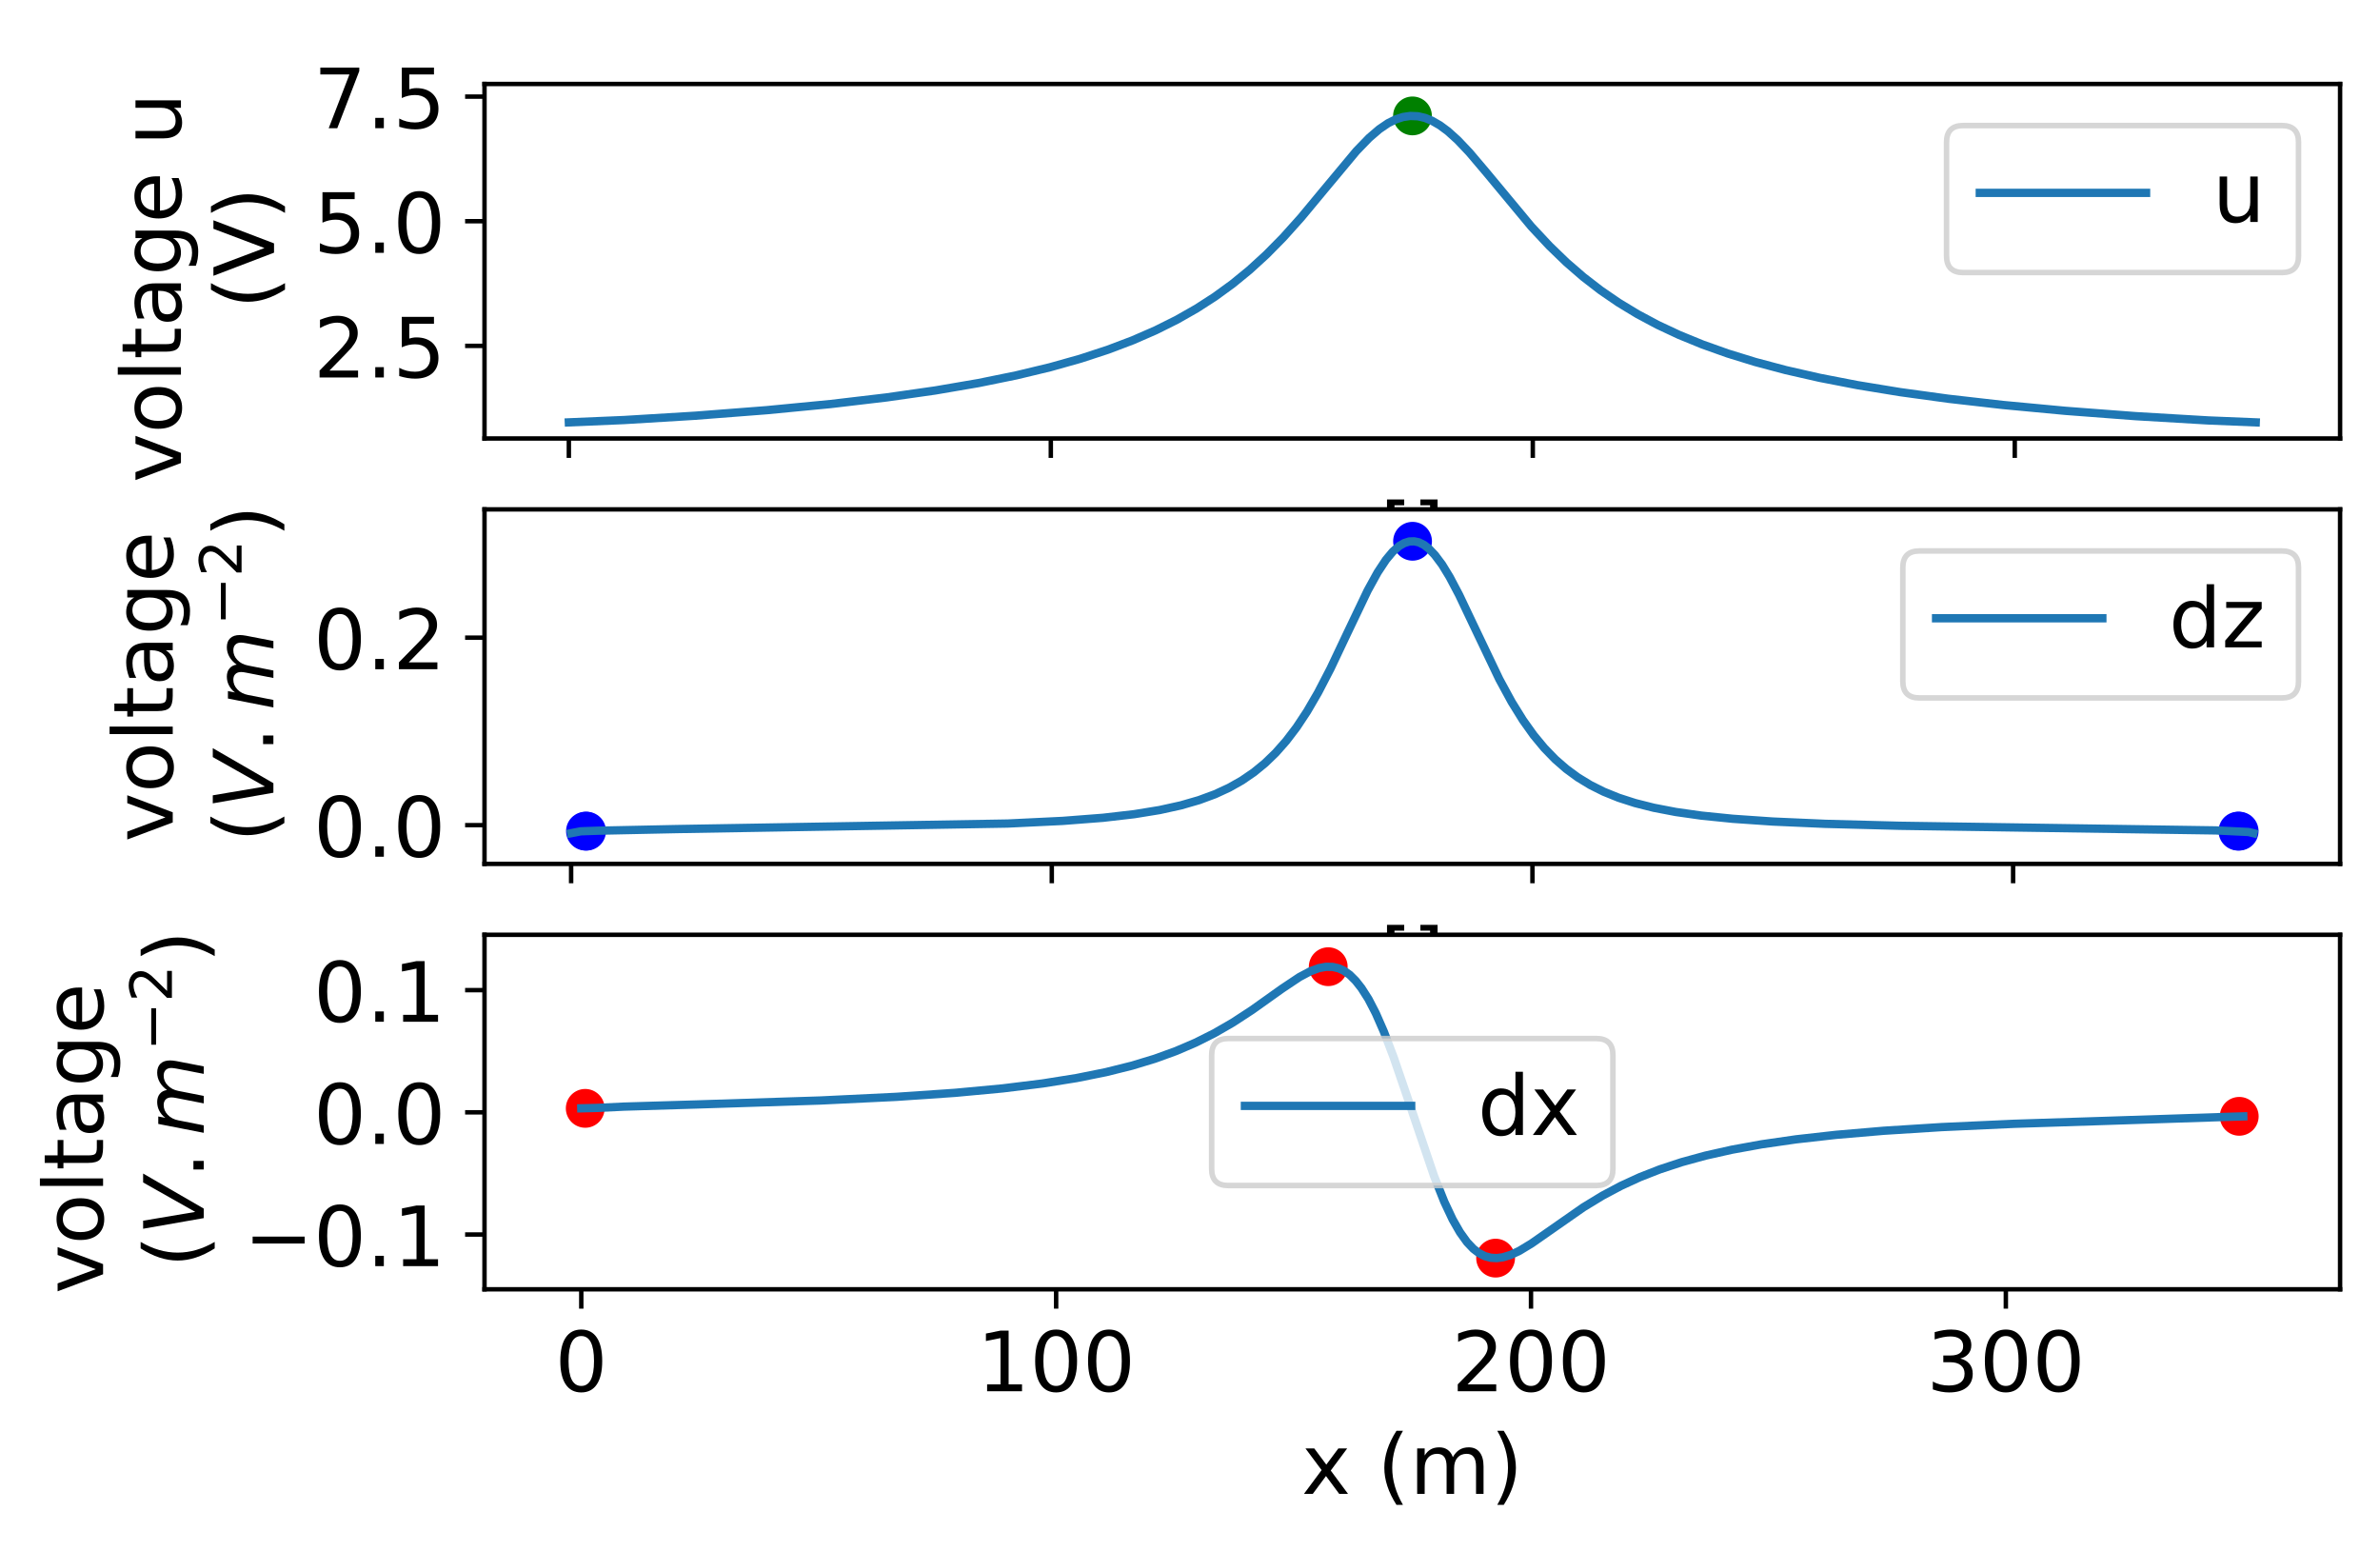 <?xml version="1.0" encoding="utf-8" standalone="no"?>
<!DOCTYPE svg PUBLIC "-//W3C//DTD SVG 1.1//EN"
  "http://www.w3.org/Graphics/SVG/1.1/DTD/svg11.dtd">
<!-- Created with matplotlib (https://matplotlib.org/) -->
<svg height="279.826pt" version="1.1" viewBox="0 0 429.418 279.826" width="429.418pt" xmlns="http://www.w3.org/2000/svg" xmlns:xlink="http://www.w3.org/1999/xlink">
 <defs>
  <style type="text/css">
*{stroke-linecap:butt;stroke-linejoin:round;}
  </style>
 </defs>
 <g id="figure_1">
  <g id="patch_1">
   <path d="M 0 279.826 
L 429.418 279.826 
L 429.418 0 
L 0 0 
z
" style="fill:#ffffff;"/>
  </g>
  <g id="axes_1">
   <g id="patch_2">
    <path d="M 87.418 79.105 
L 422.217 79.105 
L 422.217 15.152 
L 87.418 15.152 
z
" style="fill:#ffffff;"/>
   </g>
   <g id="PathCollection_1">
    <defs>
     <path d="M 0 3 
C 0.796 3 1.559 2.684 2.121 2.121 
C 2.684 1.559 3 0.796 3 0 
C 3 -0.796 2.684 -1.559 2.121 -2.121 
C 1.559 -2.684 0.796 -3 0 -3 
C -0.796 -3 -1.559 -2.684 -2.121 -2.121 
C -2.684 -1.559 -3 -0.796 -3 0 
C -3 0.796 -2.684 1.559 -2.121 2.121 
C -1.559 2.684 -0.796 3 0 3 
z
" id="m06a4dd9adb" style="stroke:#008000;"/>
    </defs>
    <g clip-path="url(#pbc75f43306)">
     <use style="fill:#008000;stroke:#008000;" x="254.852" xlink:href="#m06a4dd9adb" y="20.911"/>
    </g>
   </g>
   <g id="matplotlib.axis_1">
    <g id="xtick_1">
     <g id="line2d_1">
      <defs>
       <path d="M 0 0 
L 0 3.5 
" id="m66ce4b78d5" style="stroke:#000000;stroke-width:0.8;"/>
      </defs>
      <g>
       <use style="stroke:#000000;stroke-width:0.8;" x="102.636" xlink:href="#m66ce4b78d5" y="79.105"/>
      </g>
     </g>
    </g>
    <g id="xtick_2">
     <g id="line2d_2">
      <g>
       <use style="stroke:#000000;stroke-width:0.8;" x="189.597" xlink:href="#m66ce4b78d5" y="79.105"/>
      </g>
     </g>
    </g>
    <g id="xtick_3">
     <g id="line2d_3">
      <g>
       <use style="stroke:#000000;stroke-width:0.8;" x="276.558" xlink:href="#m66ce4b78d5" y="79.105"/>
      </g>
     </g>
    </g>
    <g id="xtick_4">
     <g id="line2d_4">
      <g>
       <use style="stroke:#000000;stroke-width:0.8;" x="363.519" xlink:href="#m66ce4b78d5" y="79.105"/>
      </g>
     </g>
    </g>
    <g id="text_1">
     <!-- [] -->
     <defs>
      <path d="M 8.594 75.984 
L 29.297 75.984 
L 29.297 69 
L 17.578 69 
L 17.578 -6.203 
L 29.297 -6.203 
L 29.297 -13.188 
L 8.594 -13.188 
z
" id="DejaVuSans-91"/>
      <path d="M 30.422 75.984 
L 30.422 -13.188 
L 9.719 -13.188 
L 9.719 -6.203 
L 21.391 -6.203 
L 21.391 69 
L 9.719 69 
L 9.719 75.984 
z
" id="DejaVuSans-93"/>
     </defs>
     <g transform="translate(248.965 101.502)scale(0.15 -0.15)">
      <use xlink:href="#DejaVuSans-91"/>
      <use x="39.014" xlink:href="#DejaVuSans-93"/>
     </g>
    </g>
   </g>
   <g id="matplotlib.axis_2">
    <g id="ytick_1">
     <g id="line2d_5">
      <defs>
       <path d="M 0 0 
L -3.5 0 
" id="m817900d2fc" style="stroke:#000000;stroke-width:0.8;"/>
      </defs>
      <g>
       <use style="stroke:#000000;stroke-width:0.8;" x="87.418" xlink:href="#m817900d2fc" y="62.397"/>
      </g>
     </g>
     <g id="text_2">
      <!-- 2.5 -->
      <defs>
       <path d="M 19.188 8.297 
L 53.609 8.297 
L 53.609 0 
L 7.328 0 
L 7.328 8.297 
Q 12.938 14.109 22.625 23.891 
Q 32.328 33.688 34.812 36.531 
Q 39.547 41.844 41.422 45.531 
Q 43.312 49.219 43.312 52.781 
Q 43.312 58.594 39.234 62.25 
Q 35.156 65.922 28.609 65.922 
Q 23.969 65.922 18.812 64.312 
Q 13.672 62.703 7.812 59.422 
L 7.812 69.391 
Q 13.766 71.781 18.938 73 
Q 24.125 74.219 28.422 74.219 
Q 39.75 74.219 46.484 68.547 
Q 53.219 62.891 53.219 53.422 
Q 53.219 48.922 51.531 44.891 
Q 49.859 40.875 45.406 35.406 
Q 44.188 33.984 37.641 27.219 
Q 31.109 20.453 19.188 8.297 
z
" id="DejaVuSans-50"/>
       <path d="M 10.688 12.406 
L 21 12.406 
L 21 0 
L 10.688 0 
z
" id="DejaVuSans-46"/>
       <path d="M 10.797 72.906 
L 49.516 72.906 
L 49.516 64.594 
L 19.828 64.594 
L 19.828 46.734 
Q 21.969 47.469 24.109 47.828 
Q 26.266 48.188 28.422 48.188 
Q 40.625 48.188 47.75 41.5 
Q 54.891 34.812 54.891 23.391 
Q 54.891 11.625 47.562 5.094 
Q 40.234 -1.422 26.906 -1.422 
Q 22.312 -1.422 17.547 -0.641 
Q 12.797 0.141 7.719 1.703 
L 7.719 11.625 
Q 12.109 9.234 16.797 8.062 
Q 21.484 6.891 26.703 6.891 
Q 35.156 6.891 40.078 11.328 
Q 45.016 15.766 45.016 23.391 
Q 45.016 31 40.078 35.438 
Q 35.156 39.891 26.703 39.891 
Q 22.75 39.891 18.812 39.016 
Q 14.891 38.141 10.797 36.281 
z
" id="DejaVuSans-53"/>
      </defs>
      <g transform="translate(56.563 68.096)scale(0.15 -0.15)">
       <use xlink:href="#DejaVuSans-50"/>
       <use x="63.623" xlink:href="#DejaVuSans-46"/>
       <use x="95.41" xlink:href="#DejaVuSans-53"/>
      </g>
     </g>
    </g>
    <g id="ytick_2">
     <g id="line2d_6">
      <g>
       <use style="stroke:#000000;stroke-width:0.8;" x="87.418" xlink:href="#m817900d2fc" y="39.912"/>
      </g>
     </g>
     <g id="text_3">
      <!-- 5.0 -->
      <defs>
       <path d="M 31.781 66.406 
Q 24.172 66.406 20.328 58.906 
Q 16.5 51.422 16.5 36.375 
Q 16.5 21.391 20.328 13.891 
Q 24.172 6.391 31.781 6.391 
Q 39.453 6.391 43.281 13.891 
Q 47.125 21.391 47.125 36.375 
Q 47.125 51.422 43.281 58.906 
Q 39.453 66.406 31.781 66.406 
z
M 31.781 74.219 
Q 44.047 74.219 50.516 64.516 
Q 56.984 54.828 56.984 36.375 
Q 56.984 17.969 50.516 8.266 
Q 44.047 -1.422 31.781 -1.422 
Q 19.531 -1.422 13.062 8.266 
Q 6.594 17.969 6.594 36.375 
Q 6.594 54.828 13.062 64.516 
Q 19.531 74.219 31.781 74.219 
z
" id="DejaVuSans-48"/>
      </defs>
      <g transform="translate(56.563 45.611)scale(0.15 -0.15)">
       <use xlink:href="#DejaVuSans-53"/>
       <use x="63.623" xlink:href="#DejaVuSans-46"/>
       <use x="95.41" xlink:href="#DejaVuSans-48"/>
      </g>
     </g>
    </g>
    <g id="ytick_3">
     <g id="line2d_7">
      <g>
       <use style="stroke:#000000;stroke-width:0.8;" x="87.418" xlink:href="#m817900d2fc" y="17.427"/>
      </g>
     </g>
     <g id="text_4">
      <!-- 7.5 -->
      <defs>
       <path d="M 8.203 72.906 
L 55.078 72.906 
L 55.078 68.703 
L 28.609 0 
L 18.312 0 
L 43.219 64.594 
L 8.203 64.594 
z
" id="DejaVuSans-55"/>
      </defs>
      <g transform="translate(56.563 23.126)scale(0.15 -0.15)">
       <use xlink:href="#DejaVuSans-55"/>
       <use x="63.623" xlink:href="#DejaVuSans-46"/>
       <use x="95.41" xlink:href="#DejaVuSans-53"/>
      </g>
     </g>
    </g>
    <g id="text_5">
     <!-- voltage u   -->
     <defs>
      <path d="M 2.984 54.688 
L 12.5 54.688 
L 29.594 8.797 
L 46.688 54.688 
L 56.203 54.688 
L 35.688 0 
L 23.484 0 
z
" id="DejaVuSans-118"/>
      <path d="M 30.609 48.391 
Q 23.391 48.391 19.188 42.75 
Q 14.984 37.109 14.984 27.297 
Q 14.984 17.484 19.156 11.844 
Q 23.344 6.203 30.609 6.203 
Q 37.797 6.203 41.984 11.859 
Q 46.188 17.531 46.188 27.297 
Q 46.188 37.016 41.984 42.703 
Q 37.797 48.391 30.609 48.391 
z
M 30.609 56 
Q 42.328 56 49.016 48.375 
Q 55.719 40.766 55.719 27.297 
Q 55.719 13.875 49.016 6.219 
Q 42.328 -1.422 30.609 -1.422 
Q 18.844 -1.422 12.172 6.219 
Q 5.516 13.875 5.516 27.297 
Q 5.516 40.766 12.172 48.375 
Q 18.844 56 30.609 56 
z
" id="DejaVuSans-111"/>
      <path d="M 9.422 75.984 
L 18.406 75.984 
L 18.406 0 
L 9.422 0 
z
" id="DejaVuSans-108"/>
      <path d="M 18.312 70.219 
L 18.312 54.688 
L 36.812 54.688 
L 36.812 47.703 
L 18.312 47.703 
L 18.312 18.016 
Q 18.312 11.328 20.141 9.422 
Q 21.969 7.516 27.594 7.516 
L 36.812 7.516 
L 36.812 0 
L 27.594 0 
Q 17.188 0 13.234 3.875 
Q 9.281 7.766 9.281 18.016 
L 9.281 47.703 
L 2.688 47.703 
L 2.688 54.688 
L 9.281 54.688 
L 9.281 70.219 
z
" id="DejaVuSans-116"/>
      <path d="M 34.281 27.484 
Q 23.391 27.484 19.188 25 
Q 14.984 22.516 14.984 16.5 
Q 14.984 11.719 18.141 8.906 
Q 21.297 6.109 26.703 6.109 
Q 34.188 6.109 38.703 11.406 
Q 43.219 16.703 43.219 25.484 
L 43.219 27.484 
z
M 52.203 31.203 
L 52.203 0 
L 43.219 0 
L 43.219 8.297 
Q 40.141 3.328 35.547 0.953 
Q 30.953 -1.422 24.312 -1.422 
Q 15.922 -1.422 10.953 3.297 
Q 6 8.016 6 15.922 
Q 6 25.141 12.172 29.828 
Q 18.359 34.516 30.609 34.516 
L 43.219 34.516 
L 43.219 35.406 
Q 43.219 41.609 39.141 45 
Q 35.062 48.391 27.688 48.391 
Q 23 48.391 18.547 47.266 
Q 14.109 46.141 10.016 43.891 
L 10.016 52.203 
Q 14.938 54.109 19.578 55.047 
Q 24.219 56 28.609 56 
Q 40.484 56 46.344 49.844 
Q 52.203 43.703 52.203 31.203 
z
" id="DejaVuSans-97"/>
      <path d="M 45.406 27.984 
Q 45.406 37.75 41.375 43.109 
Q 37.359 48.484 30.078 48.484 
Q 22.859 48.484 18.828 43.109 
Q 14.797 37.75 14.797 27.984 
Q 14.797 18.266 18.828 12.891 
Q 22.859 7.516 30.078 7.516 
Q 37.359 7.516 41.375 12.891 
Q 45.406 18.266 45.406 27.984 
z
M 54.391 6.781 
Q 54.391 -7.172 48.188 -13.984 
Q 42 -20.797 29.203 -20.797 
Q 24.469 -20.797 20.266 -20.094 
Q 16.062 -19.391 12.109 -17.922 
L 12.109 -9.188 
Q 16.062 -11.328 19.922 -12.344 
Q 23.781 -13.375 27.781 -13.375 
Q 36.625 -13.375 41.016 -8.766 
Q 45.406 -4.156 45.406 5.172 
L 45.406 9.625 
Q 42.625 4.781 38.281 2.391 
Q 33.938 0 27.875 0 
Q 17.828 0 11.672 7.656 
Q 5.516 15.328 5.516 27.984 
Q 5.516 40.672 11.672 48.328 
Q 17.828 56 27.875 56 
Q 33.938 56 38.281 53.609 
Q 42.625 51.219 45.406 46.391 
L 45.406 54.688 
L 54.391 54.688 
z
" id="DejaVuSans-103"/>
      <path d="M 56.203 29.594 
L 56.203 25.203 
L 14.891 25.203 
Q 15.484 15.922 20.484 11.062 
Q 25.484 6.203 34.422 6.203 
Q 39.594 6.203 44.453 7.469 
Q 49.312 8.734 54.109 11.281 
L 54.109 2.781 
Q 49.266 0.734 44.188 -0.344 
Q 39.109 -1.422 33.891 -1.422 
Q 20.797 -1.422 13.156 6.188 
Q 5.516 13.812 5.516 26.812 
Q 5.516 40.234 12.766 48.109 
Q 20.016 56 32.328 56 
Q 43.359 56 49.781 48.891 
Q 56.203 41.797 56.203 29.594 
z
M 47.219 32.234 
Q 47.125 39.594 43.094 43.984 
Q 39.062 48.391 32.422 48.391 
Q 24.906 48.391 20.391 44.141 
Q 15.875 39.891 15.188 32.172 
z
" id="DejaVuSans-101"/>
      <path id="DejaVuSans-32"/>
      <path d="M 8.5 21.578 
L 8.5 54.688 
L 17.484 54.688 
L 17.484 21.922 
Q 17.484 14.156 20.5 10.266 
Q 23.531 6.391 29.594 6.391 
Q 36.859 6.391 41.078 11.031 
Q 45.312 15.672 45.312 23.688 
L 45.312 54.688 
L 54.297 54.688 
L 54.297 0 
L 45.312 0 
L 45.312 8.406 
Q 42.047 3.422 37.719 1 
Q 33.406 -1.422 27.688 -1.422 
Q 18.266 -1.422 13.375 4.438 
Q 8.5 10.297 8.5 21.578 
z
M 31.109 56 
z
" id="DejaVuSans-117"/>
     </defs>
     <g transform="translate(32.647 87.056)rotate(-90)scale(0.15 -0.15)">
      <use xlink:href="#DejaVuSans-118"/>
      <use x="59.18" xlink:href="#DejaVuSans-111"/>
      <use x="120.361" xlink:href="#DejaVuSans-108"/>
      <use x="148.145" xlink:href="#DejaVuSans-116"/>
      <use x="187.354" xlink:href="#DejaVuSans-97"/>
      <use x="248.633" xlink:href="#DejaVuSans-103"/>
      <use x="312.109" xlink:href="#DejaVuSans-101"/>
      <use x="373.633" xlink:href="#DejaVuSans-32"/>
      <use x="405.42" xlink:href="#DejaVuSans-117"/>
      <use x="468.799" xlink:href="#DejaVuSans-32"/>
      <use x="500.586" xlink:href="#DejaVuSans-32"/>
     </g>
     <!--  (V) -->
     <defs>
      <path d="M 31 75.875 
Q 24.469 64.656 21.281 53.656 
Q 18.109 42.672 18.109 31.391 
Q 18.109 20.125 21.312 9.062 
Q 24.516 -2 31 -13.188 
L 23.188 -13.188 
Q 15.875 -1.703 12.234 9.375 
Q 8.594 20.453 8.594 31.391 
Q 8.594 42.281 12.203 53.312 
Q 15.828 64.359 23.188 75.875 
z
" id="DejaVuSans-40"/>
      <path d="M 28.609 0 
L 0.781 72.906 
L 11.078 72.906 
L 34.188 11.531 
L 57.328 72.906 
L 67.578 72.906 
L 39.797 0 
z
" id="DejaVuSans-86"/>
      <path d="M 8.016 75.875 
L 15.828 75.875 
Q 23.141 64.359 26.781 53.312 
Q 30.422 42.281 30.422 31.391 
Q 30.422 20.453 26.781 9.375 
Q 23.141 -1.703 15.828 -13.188 
L 8.016 -13.188 
Q 14.5 -2 17.703 9.062 
Q 20.906 20.125 20.906 31.391 
Q 20.906 42.672 17.703 53.656 
Q 14.5 64.656 8.016 75.875 
z
" id="DejaVuSans-41"/>
     </defs>
     <g transform="translate(49.443 60.495)rotate(-90)scale(0.15 -0.15)">
      <use xlink:href="#DejaVuSans-32"/>
      <use x="31.787" xlink:href="#DejaVuSans-40"/>
      <use x="70.801" xlink:href="#DejaVuSans-86"/>
      <use x="139.209" xlink:href="#DejaVuSans-41"/>
     </g>
    </g>
   </g>
   <g id="line2d_8">
    <path clip-path="url(#pbc75f43306)" d="M 102.636 76.197 
L 112.596 75.777 
L 125.418 74.999 
L 138.338 73.999 
L 149.882 72.887 
L 159.956 71.698 
L 168.768 70.439 
L 176.529 69.109 
L 183.385 67.712 
L 189.458 66.253 
L 194.929 64.715 
L 199.89 63.091 
L 204.372 61.394 
L 208.511 59.59 
L 212.331 57.685 
L 215.877 55.669 
L 219.202 53.525 
L 222.383 51.211 
L 225.449 48.704 
L 228.47 45.943 
L 231.514 42.855 
L 234.748 39.248 
L 238.804 34.36 
L 244.739 27.245 
L 247.029 24.88 
L 248.863 23.305 
L 250.461 22.219 
L 251.846 21.531 
L 253.162 21.106 
L 254.464 20.919 
L 255.833 20.975 
L 257.104 21.268 
L 258.375 21.789 
L 259.798 22.61 
L 261.251 23.686 
L 263.017 25.282 
L 265.124 27.505 
L 268.236 31.177 
L 276.295 40.874 
L 279.551 44.359 
L 282.626 47.327 
L 285.692 49.98 
L 288.804 52.382 
L 292.038 54.599 
L 295.447 56.665 
L 299.077 58.604 
L 302.965 60.426 
L 307.173 62.148 
L 311.716 63.766 
L 316.692 65.302 
L 322.209 66.769 
L 328.335 68.163 
L 335.145 69.482 
L 342.823 70.74 
L 351.52 71.934 
L 361.366 73.057 
L 372.621 74.112 
L 385.282 75.072 
L 398.446 75.849 
L 406.999 76.198 
L 406.999 76.198 
" style="fill:none;stroke:#1f77b4;stroke-linecap:square;stroke-width:1.5;"/>
   </g>
   <g id="patch_3">
    <path d="M 87.418 79.105 
L 87.418 15.152 
" style="fill:none;stroke:#000000;stroke-linecap:square;stroke-linejoin:miter;stroke-width:0.8;"/>
   </g>
   <g id="patch_4">
    <path d="M 422.217 79.105 
L 422.217 15.152 
" style="fill:none;stroke:#000000;stroke-linecap:square;stroke-linejoin:miter;stroke-width:0.8;"/>
   </g>
   <g id="patch_5">
    <path d="M 87.418 79.105 
L 422.217 79.105 
" style="fill:none;stroke:#000000;stroke-linecap:square;stroke-linejoin:miter;stroke-width:0.8;"/>
   </g>
   <g id="patch_6">
    <path d="M 87.418 15.152 
L 422.217 15.152 
" style="fill:none;stroke:#000000;stroke-linecap:square;stroke-linejoin:miter;stroke-width:0.8;"/>
   </g>
   <g id="legend_1">
    <g id="patch_7">
     <path d="M 354.211 49.169 
L 411.717 49.169 
Q 414.717 49.169 414.717 46.169 
L 414.717 25.652 
Q 414.717 22.652 411.717 22.652 
L 354.211 22.652 
Q 351.211 22.652 351.211 25.652 
L 351.211 46.169 
Q 351.211 49.169 354.211 49.169 
z
" style="fill:#ffffff;opacity:0.8;stroke:#cccccc;stroke-linejoin:miter;"/>
    </g>
    <g id="line2d_9">
     <path d="M 357.211 34.799 
L 387.211 34.799 
" style="fill:none;stroke:#1f77b4;stroke-linecap:square;stroke-width:1.5;"/>
    </g>
    <g id="line2d_10"/>
    <g id="text_6">
     <!-- u -->
     <g transform="translate(399.211 40.049)scale(0.15 -0.15)">
      <use xlink:href="#DejaVuSans-117"/>
     </g>
    </g>
   </g>
  </g>
  <g id="axes_2">
   <g id="patch_8">
    <path d="M 87.418 155.848 
L 422.217 155.848 
L 422.217 91.895 
L 87.418 91.895 
z
" style="fill:#ffffff;"/>
   </g>
   <g id="PathCollection_2">
    <defs>
     <path d="M 0 3 
C 0.796 3 1.559 2.684 2.121 2.121 
C 2.684 1.559 3 0.796 3 0 
C 3 -0.796 2.684 -1.559 2.121 -2.121 
C 1.559 -2.684 0.796 -3 0 -3 
C -0.796 -3 -1.559 -2.684 -2.121 -2.121 
C -2.684 -1.559 -3 -0.796 -3 0 
C -3 0.796 -2.684 1.559 -2.121 2.121 
C -1.559 2.684 -0.796 3 0 3 
z
" id="m90d0a54e5a" style="stroke:#0000ff;"/>
    </defs>
    <g clip-path="url(#pffa7b7d5cf)">
     <use style="fill:#0000ff;stroke:#0000ff;" x="105.838" xlink:href="#m90d0a54e5a" y="149.942"/>
    </g>
   </g>
   <g id="PathCollection_3">
    <g clip-path="url(#pffa7b7d5cf)">
     <use style="fill:#0000ff;stroke:#0000ff;" x="403.784" xlink:href="#m90d0a54e5a" y="149.941"/>
    </g>
   </g>
   <g id="PathCollection_4">
    <g clip-path="url(#pffa7b7d5cf)">
     <use style="fill:#0000ff;stroke:#0000ff;" x="254.864" xlink:href="#m90d0a54e5a" y="97.647"/>
    </g>
   </g>
   <g id="PathCollection_5">
    <g clip-path="url(#pffa7b7d5cf)">
     <use style="fill:#0000ff;stroke:#0000ff;" x="404.004" xlink:href="#m90d0a54e5a" y="149.94"/>
    </g>
   </g>
   <g id="PathCollection_6">
    <g clip-path="url(#pffa7b7d5cf)">
     <use style="fill:#0000ff;stroke:#0000ff;" x="105.634" xlink:href="#m90d0a54e5a" y="149.942"/>
    </g>
   </g>
   <g id="matplotlib.axis_3">
    <g id="xtick_5">
     <g id="line2d_11">
      <g>
       <use style="stroke:#000000;stroke-width:0.8;" x="103.046" xlink:href="#m66ce4b78d5" y="155.848"/>
      </g>
     </g>
    </g>
    <g id="xtick_6">
     <g id="line2d_12">
      <g>
       <use style="stroke:#000000;stroke-width:0.8;" x="189.771" xlink:href="#m66ce4b78d5" y="155.848"/>
      </g>
     </g>
    </g>
    <g id="xtick_7">
     <g id="line2d_13">
      <g>
       <use style="stroke:#000000;stroke-width:0.8;" x="276.496" xlink:href="#m66ce4b78d5" y="155.848"/>
      </g>
     </g>
    </g>
    <g id="xtick_8">
     <g id="line2d_14">
      <g>
       <use style="stroke:#000000;stroke-width:0.8;" x="363.221" xlink:href="#m66ce4b78d5" y="155.848"/>
      </g>
     </g>
    </g>
    <g id="text_7">
     <!-- [] -->
     <g transform="translate(248.965 178.246)scale(0.15 -0.15)">
      <use xlink:href="#DejaVuSans-91"/>
      <use x="39.014" xlink:href="#DejaVuSans-93"/>
     </g>
    </g>
   </g>
   <g id="matplotlib.axis_4">
    <g id="ytick_4">
     <g id="line2d_15">
      <g>
       <use style="stroke:#000000;stroke-width:0.8;" x="87.418" xlink:href="#m817900d2fc" y="148.859"/>
      </g>
     </g>
     <g id="text_8">
      <!-- 0.0 -->
      <g transform="translate(56.563 154.557)scale(0.15 -0.15)">
       <use xlink:href="#DejaVuSans-48"/>
       <use x="63.623" xlink:href="#DejaVuSans-46"/>
       <use x="95.41" xlink:href="#DejaVuSans-48"/>
      </g>
     </g>
    </g>
    <g id="ytick_5">
     <g id="line2d_16">
      <g>
       <use style="stroke:#000000;stroke-width:0.8;" x="87.418" xlink:href="#m817900d2fc" y="115.035"/>
      </g>
     </g>
     <g id="text_9">
      <!-- 0.2 -->
      <g transform="translate(56.563 120.733)scale(0.15 -0.15)">
       <use xlink:href="#DejaVuSans-48"/>
       <use x="63.623" xlink:href="#DejaVuSans-46"/>
       <use x="95.41" xlink:href="#DejaVuSans-50"/>
      </g>
     </g>
    </g>
    <g id="text_10">
     <!-- voltage -->
     <g transform="translate(31.167 151.896)rotate(-90)scale(0.15 -0.15)">
      <use xlink:href="#DejaVuSans-118"/>
      <use x="59.18" xlink:href="#DejaVuSans-111"/>
      <use x="120.361" xlink:href="#DejaVuSans-108"/>
      <use x="148.145" xlink:href="#DejaVuSans-116"/>
      <use x="187.354" xlink:href="#DejaVuSans-97"/>
      <use x="248.633" xlink:href="#DejaVuSans-103"/>
      <use x="312.109" xlink:href="#DejaVuSans-101"/>
     </g>
     <!--  ($V.m^{-2}$) -->
     <defs>
      <path d="M 20.609 0 
L 7.812 72.906 
L 17.484 72.906 
L 28.078 10.203 
L 63.484 72.906 
L 74.219 72.906 
L 32.078 0 
z
" id="DejaVuSans-Oblique-86"/>
      <path d="M 89.797 33.016 
L 83.406 0 
L 74.422 0 
L 80.719 32.719 
Q 81.109 34.812 81.297 36.328 
Q 81.5 37.844 81.5 38.922 
Q 81.5 43.312 79.047 45.75 
Q 76.609 48.188 72.219 48.188 
Q 65.672 48.188 60.547 43.281 
Q 55.422 38.375 53.906 30.516 
L 47.906 0 
L 38.922 0 
L 45.312 32.719 
Q 45.703 34.516 45.891 36.047 
Q 46.094 37.594 46.094 38.812 
Q 46.094 43.266 43.656 45.719 
Q 41.219 48.188 36.922 48.188 
Q 30.281 48.188 25.141 43.281 
Q 20.016 38.375 18.5 30.516 
L 12.5 0 
L 3.516 0 
L 14.203 54.688 
L 23.188 54.688 
L 21.484 46.188 
Q 25.141 50.984 30.047 53.484 
Q 34.969 56 40.578 56 
Q 46.531 56 50.359 52.875 
Q 54.203 49.75 54.984 44.188 
Q 59.078 49.953 64.469 52.969 
Q 69.875 56 75.875 56 
Q 82.906 56 86.734 51.953 
Q 90.578 47.906 90.578 40.484 
Q 90.578 38.875 90.375 36.938 
Q 90.188 35.016 89.797 33.016 
z
" id="DejaVuSans-Oblique-109"/>
      <path d="M 10.594 35.5 
L 73.188 35.5 
L 73.188 27.203 
L 10.594 27.203 
z
" id="DejaVuSans-8722"/>
     </defs>
     <g transform="translate(49.443 156.722)rotate(-90)scale(0.15 -0.15)">
      <use transform="translate(0 0.766)" xlink:href="#DejaVuSans-32"/>
      <use transform="translate(31.787 0.766)" xlink:href="#DejaVuSans-40"/>
      <use transform="translate(70.801 0.766)" xlink:href="#DejaVuSans-Oblique-86"/>
      <use transform="translate(139.209 0.766)" xlink:href="#DejaVuSans-46"/>
      <use transform="translate(190.479 0.766)" xlink:href="#DejaVuSans-Oblique-109"/>
      <use transform="translate(292.541 39.047)scale(0.7)" xlink:href="#DejaVuSans-8722"/>
      <use transform="translate(351.193 39.047)scale(0.7)" xlink:href="#DejaVuSans-50"/>
      <use transform="translate(398.463 0.766)" xlink:href="#DejaVuSans-41"/>
     </g>
    </g>
   </g>
   <g id="line2d_17">
    <path clip-path="url(#pffa7b7d5cf)" d="M 103.046 150.314 
L 104.806 149.971 
L 108.024 149.859 
L 122.192 149.567 
L 181.816 148.571 
L 191.749 148.093 
L 199.019 147.532 
L 204.665 146.88 
L 209.226 146.138 
L 213.043 145.298 
L 216.337 144.347 
L 219.22 143.283 
L 221.762 142.11 
L 224.069 140.806 
L 226.232 139.325 
L 228.251 137.674 
L 230.178 135.811 
L 232.075 133.662 
L 233.95 131.198 
L 235.839 128.342 
L 237.82 124.937 
L 240.059 120.623 
L 243.064 114.278 
L 246.767 106.528 
L 248.566 103.261 
L 250.068 100.989 
L 251.29 99.528 
L 252.459 98.495 
L 253.377 97.972 
L 254.28 97.686 
L 255.152 97.659 
L 256.002 97.84 
L 256.943 98.309 
L 257.816 98.991 
L 258.901 100.134 
L 260.207 101.879 
L 261.557 104.091 
L 263.272 107.34 
L 265.83 112.724 
L 270.519 122.542 
L 272.751 126.64 
L 274.777 129.911 
L 276.719 132.636 
L 278.647 134.962 
L 280.612 136.986 
L 282.601 138.718 
L 284.695 140.254 
L 286.964 141.634 
L 289.354 142.828 
L 292.064 143.925 
L 295.016 144.875 
L 298.4 145.727 
L 302.354 146.485 
L 306.99 147.142 
L 312.629 147.712 
L 319.838 148.208 
L 329.316 148.624 
L 342.725 148.974 
L 364.657 149.295 
L 399.807 149.812 
L 405.688 150.097 
L 406.584 150.314 
L 406.584 150.314 
" style="fill:none;stroke:#1f77b4;stroke-linecap:square;stroke-width:1.5;"/>
   </g>
   <g id="patch_9">
    <path d="M 87.418 155.848 
L 87.418 91.895 
" style="fill:none;stroke:#000000;stroke-linecap:square;stroke-linejoin:miter;stroke-width:0.8;"/>
   </g>
   <g id="patch_10">
    <path d="M 422.217 155.848 
L 422.217 91.895 
" style="fill:none;stroke:#000000;stroke-linecap:square;stroke-linejoin:miter;stroke-width:0.8;"/>
   </g>
   <g id="patch_11">
    <path d="M 87.418 155.848 
L 422.217 155.848 
" style="fill:none;stroke:#000000;stroke-linecap:square;stroke-linejoin:miter;stroke-width:0.8;"/>
   </g>
   <g id="patch_12">
    <path d="M 87.418 91.895 
L 422.217 91.895 
" style="fill:none;stroke:#000000;stroke-linecap:square;stroke-linejoin:miter;stroke-width:0.8;"/>
   </g>
   <g id="legend_2">
    <g id="patch_13">
     <path d="M 346.322 125.912 
L 411.717 125.912 
Q 414.717 125.912 414.717 122.912 
L 414.717 102.395 
Q 414.717 99.395 411.717 99.395 
L 346.322 99.395 
Q 343.322 99.395 343.322 102.395 
L 343.322 122.912 
Q 343.322 125.912 346.322 125.912 
z
" style="fill:#ffffff;opacity:0.8;stroke:#cccccc;stroke-linejoin:miter;"/>
    </g>
    <g id="line2d_18">
     <path d="M 349.322 111.543 
L 379.322 111.543 
" style="fill:none;stroke:#1f77b4;stroke-linecap:square;stroke-width:1.5;"/>
    </g>
    <g id="line2d_19"/>
    <g id="text_11">
     <!-- dz -->
     <defs>
      <path d="M 45.406 46.391 
L 45.406 75.984 
L 54.391 75.984 
L 54.391 0 
L 45.406 0 
L 45.406 8.203 
Q 42.578 3.328 38.25 0.953 
Q 33.938 -1.422 27.875 -1.422 
Q 17.969 -1.422 11.734 6.484 
Q 5.516 14.406 5.516 27.297 
Q 5.516 40.188 11.734 48.094 
Q 17.969 56 27.875 56 
Q 33.938 56 38.25 53.625 
Q 42.578 51.266 45.406 46.391 
z
M 14.797 27.297 
Q 14.797 17.391 18.875 11.75 
Q 22.953 6.109 30.078 6.109 
Q 37.203 6.109 41.297 11.75 
Q 45.406 17.391 45.406 27.297 
Q 45.406 37.203 41.297 42.844 
Q 37.203 48.484 30.078 48.484 
Q 22.953 48.484 18.875 42.844 
Q 14.797 37.203 14.797 27.297 
z
" id="DejaVuSans-100"/>
      <path d="M 5.516 54.688 
L 48.188 54.688 
L 48.188 46.484 
L 14.406 7.172 
L 48.188 7.172 
L 48.188 0 
L 4.297 0 
L 4.297 8.203 
L 38.094 47.516 
L 5.516 47.516 
z
" id="DejaVuSans-122"/>
     </defs>
     <g transform="translate(391.322 116.793)scale(0.15 -0.15)">
      <use xlink:href="#DejaVuSans-100"/>
      <use x="63.477" xlink:href="#DejaVuSans-122"/>
     </g>
    </g>
   </g>
  </g>
  <g id="axes_3">
   <g id="patch_14">
    <path d="M 87.418 232.592 
L 422.217 232.592 
L 422.217 168.639 
L 87.418 168.639 
z
" style="fill:#ffffff;"/>
   </g>
   <g id="PathCollection_7">
    <defs>
     <path d="M 0 3 
C 0.796 3 1.559 2.684 2.121 2.121 
C 2.684 1.559 3 0.796 3 0 
C 3 -0.796 2.684 -1.559 2.121 -2.121 
C 1.559 -2.684 0.796 -3 0 -3 
C -0.796 -3 -1.559 -2.684 -2.121 -2.121 
C -2.684 -1.559 -3 -0.796 -3 0 
C -3 0.796 -2.684 1.559 -2.121 2.121 
C -1.559 2.684 -0.796 3 0 3 
z
" id="mfeeabe52e2" style="stroke:#ff0000;"/>
    </defs>
    <g clip-path="url(#p38e55e0ad5)">
     <use style="fill:#ff0000;stroke:#ff0000;" x="105.591" xlink:href="#mfeeabe52e2" y="199.954"/>
    </g>
   </g>
   <g id="PathCollection_8">
    <g clip-path="url(#p38e55e0ad5)">
     <use style="fill:#ff0000;stroke:#ff0000;" x="269.849" xlink:href="#mfeeabe52e2" y="226.972"/>
    </g>
   </g>
   <g id="PathCollection_9">
    <g clip-path="url(#p38e55e0ad5)">
     <use style="fill:#ff0000;stroke:#ff0000;" x="239.651" xlink:href="#mfeeabe52e2" y="174.398"/>
    </g>
   </g>
   <g id="PathCollection_10">
    <g clip-path="url(#p38e55e0ad5)">
     <use style="fill:#ff0000;stroke:#ff0000;" x="404.022" xlink:href="#mfeeabe52e2" y="201.392"/>
    </g>
   </g>
   <g id="matplotlib.axis_5">
    <g id="xtick_9">
     <g id="line2d_20">
      <g>
       <use style="stroke:#000000;stroke-width:0.8;" x="104.879" xlink:href="#m66ce4b78d5" y="232.592"/>
      </g>
     </g>
     <g id="text_12">
      <!-- 0 -->
      <g transform="translate(100.107 250.989)scale(0.15 -0.15)">
       <use xlink:href="#DejaVuSans-48"/>
      </g>
     </g>
    </g>
    <g id="xtick_10">
     <g id="line2d_21">
      <g>
       <use style="stroke:#000000;stroke-width:0.8;" x="190.556" xlink:href="#m66ce4b78d5" y="232.592"/>
      </g>
     </g>
     <g id="text_13">
      <!-- 100 -->
      <defs>
       <path d="M 12.406 8.297 
L 28.516 8.297 
L 28.516 63.922 
L 10.984 60.406 
L 10.984 69.391 
L 28.422 72.906 
L 38.281 72.906 
L 38.281 8.297 
L 54.391 8.297 
L 54.391 0 
L 12.406 0 
z
" id="DejaVuSans-49"/>
      </defs>
      <g transform="translate(176.241 250.989)scale(0.15 -0.15)">
       <use xlink:href="#DejaVuSans-49"/>
       <use x="63.623" xlink:href="#DejaVuSans-48"/>
       <use x="127.246" xlink:href="#DejaVuSans-48"/>
      </g>
     </g>
    </g>
    <g id="xtick_11">
     <g id="line2d_22">
      <g>
       <use style="stroke:#000000;stroke-width:0.8;" x="276.233" xlink:href="#m66ce4b78d5" y="232.592"/>
      </g>
     </g>
     <g id="text_14">
      <!-- 200 -->
      <g transform="translate(261.918 250.989)scale(0.15 -0.15)">
       <use xlink:href="#DejaVuSans-50"/>
       <use x="63.623" xlink:href="#DejaVuSans-48"/>
       <use x="127.246" xlink:href="#DejaVuSans-48"/>
      </g>
     </g>
    </g>
    <g id="xtick_12">
     <g id="line2d_23">
      <g>
       <use style="stroke:#000000;stroke-width:0.8;" x="361.91" xlink:href="#m66ce4b78d5" y="232.592"/>
      </g>
     </g>
     <g id="text_15">
      <!-- 300 -->
      <defs>
       <path d="M 40.578 39.312 
Q 47.656 37.797 51.625 33 
Q 55.609 28.219 55.609 21.188 
Q 55.609 10.406 48.188 4.484 
Q 40.766 -1.422 27.094 -1.422 
Q 22.516 -1.422 17.656 -0.516 
Q 12.797 0.391 7.625 2.203 
L 7.625 11.719 
Q 11.719 9.328 16.594 8.109 
Q 21.484 6.891 26.812 6.891 
Q 36.078 6.891 40.938 10.547 
Q 45.797 14.203 45.797 21.188 
Q 45.797 27.641 41.281 31.266 
Q 36.766 34.906 28.719 34.906 
L 20.219 34.906 
L 20.219 43.016 
L 29.109 43.016 
Q 36.375 43.016 40.234 45.922 
Q 44.094 48.828 44.094 54.297 
Q 44.094 59.906 40.109 62.906 
Q 36.141 65.922 28.719 65.922 
Q 24.656 65.922 20.016 65.031 
Q 15.375 64.156 9.812 62.312 
L 9.812 71.094 
Q 15.438 72.656 20.344 73.438 
Q 25.25 74.219 29.594 74.219 
Q 40.828 74.219 47.359 69.109 
Q 53.906 64.016 53.906 55.328 
Q 53.906 49.266 50.438 45.094 
Q 46.969 40.922 40.578 39.312 
z
" id="DejaVuSans-51"/>
      </defs>
      <g transform="translate(347.595 250.989)scale(0.15 -0.15)">
       <use xlink:href="#DejaVuSans-51"/>
       <use x="63.623" xlink:href="#DejaVuSans-48"/>
       <use x="127.246" xlink:href="#DejaVuSans-48"/>
      </g>
     </g>
    </g>
    <g id="text_16">
     <!-- x (m) -->
     <defs>
      <path d="M 54.891 54.688 
L 35.109 28.078 
L 55.906 0 
L 45.312 0 
L 29.391 21.484 
L 13.484 0 
L 2.875 0 
L 24.125 28.609 
L 4.688 54.688 
L 15.281 54.688 
L 29.781 35.203 
L 44.281 54.688 
z
" id="DejaVuSans-120"/>
      <path d="M 52 44.188 
Q 55.375 50.25 60.062 53.125 
Q 64.75 56 71.094 56 
Q 79.641 56 84.281 50.016 
Q 88.922 44.047 88.922 33.016 
L 88.922 0 
L 79.891 0 
L 79.891 32.719 
Q 79.891 40.578 77.094 44.375 
Q 74.312 48.188 68.609 48.188 
Q 61.625 48.188 57.562 43.547 
Q 53.516 38.922 53.516 30.906 
L 53.516 0 
L 44.484 0 
L 44.484 32.719 
Q 44.484 40.625 41.703 44.406 
Q 38.922 48.188 33.109 48.188 
Q 26.219 48.188 22.156 43.531 
Q 18.109 38.875 18.109 30.906 
L 18.109 0 
L 9.078 0 
L 9.078 54.688 
L 18.109 54.688 
L 18.109 46.188 
Q 21.188 51.219 25.484 53.609 
Q 29.781 56 35.688 56 
Q 41.656 56 45.828 52.969 
Q 50 49.953 52 44.188 
z
" id="DejaVuSans-109"/>
     </defs>
     <g transform="translate(234.837 269.506)scale(0.15 -0.15)">
      <use xlink:href="#DejaVuSans-120"/>
      <use x="59.18" xlink:href="#DejaVuSans-32"/>
      <use x="90.967" xlink:href="#DejaVuSans-40"/>
      <use x="129.98" xlink:href="#DejaVuSans-109"/>
      <use x="227.393" xlink:href="#DejaVuSans-41"/>
     </g>
    </g>
   </g>
   <g id="matplotlib.axis_6">
    <g id="ytick_6">
     <g id="line2d_24">
      <g>
       <use style="stroke:#000000;stroke-width:0.8;" x="87.418" xlink:href="#m817900d2fc" y="222.717"/>
      </g>
     </g>
     <g id="text_17">
      <!-- −0.1 -->
      <g transform="translate(43.993 228.416)scale(0.15 -0.15)">
       <use xlink:href="#DejaVuSans-8722"/>
       <use x="83.789" xlink:href="#DejaVuSans-48"/>
       <use x="147.412" xlink:href="#DejaVuSans-46"/>
       <use x="179.199" xlink:href="#DejaVuSans-49"/>
      </g>
     </g>
    </g>
    <g id="ytick_7">
     <g id="line2d_25">
      <g>
       <use style="stroke:#000000;stroke-width:0.8;" x="87.418" xlink:href="#m817900d2fc" y="200.673"/>
      </g>
     </g>
     <g id="text_18">
      <!-- 0.0 -->
      <g transform="translate(56.563 206.372)scale(0.15 -0.15)">
       <use xlink:href="#DejaVuSans-48"/>
       <use x="63.623" xlink:href="#DejaVuSans-46"/>
       <use x="95.41" xlink:href="#DejaVuSans-48"/>
      </g>
     </g>
    </g>
    <g id="ytick_8">
     <g id="line2d_26">
      <g>
       <use style="stroke:#000000;stroke-width:0.8;" x="87.418" xlink:href="#m817900d2fc" y="178.629"/>
      </g>
     </g>
     <g id="text_19">
      <!-- 0.1 -->
      <g transform="translate(56.563 184.328)scale(0.15 -0.15)">
       <use xlink:href="#DejaVuSans-48"/>
       <use x="63.623" xlink:href="#DejaVuSans-46"/>
       <use x="95.41" xlink:href="#DejaVuSans-49"/>
      </g>
     </g>
    </g>
    <g id="text_20">
     <!-- voltage   -->
     <g transform="translate(18.598 233.407)rotate(-90)scale(0.15 -0.15)">
      <use xlink:href="#DejaVuSans-118"/>
      <use x="59.18" xlink:href="#DejaVuSans-111"/>
      <use x="120.361" xlink:href="#DejaVuSans-108"/>
      <use x="148.145" xlink:href="#DejaVuSans-116"/>
      <use x="187.354" xlink:href="#DejaVuSans-97"/>
      <use x="248.633" xlink:href="#DejaVuSans-103"/>
      <use x="312.109" xlink:href="#DejaVuSans-101"/>
      <use x="373.633" xlink:href="#DejaVuSans-32"/>
      <use x="405.42" xlink:href="#DejaVuSans-32"/>
     </g>
     <!--  ($V.m^{-2}$) -->
     <g transform="translate(36.874 233.465)rotate(-90)scale(0.15 -0.15)">
      <use transform="translate(0 0.766)" xlink:href="#DejaVuSans-32"/>
      <use transform="translate(31.787 0.766)" xlink:href="#DejaVuSans-40"/>
      <use transform="translate(70.801 0.766)" xlink:href="#DejaVuSans-Oblique-86"/>
      <use transform="translate(139.209 0.766)" xlink:href="#DejaVuSans-46"/>
      <use transform="translate(190.479 0.766)" xlink:href="#DejaVuSans-Oblique-109"/>
      <use transform="translate(292.541 39.047)scale(0.7)" xlink:href="#DejaVuSans-8722"/>
      <use transform="translate(351.193 39.047)scale(0.7)" xlink:href="#DejaVuSans-50"/>
      <use transform="translate(398.463 0.766)" xlink:href="#DejaVuSans-41"/>
     </g>
    </g>
   </g>
   <g id="line2d_27">
    <path clip-path="url(#p38e55e0ad5)" d="M 104.879 199.945 
L 107.601 199.877 
L 112.586 199.64 
L 125.811 199.248 
L 148.091 198.534 
L 161.736 197.876 
L 172.359 197.15 
L 180.95 196.348 
L 188.148 195.459 
L 194.258 194.484 
L 199.55 193.419 
L 204.221 192.256 
L 208.374 190.998 
L 212.19 189.612 
L 215.736 188.089 
L 219.11 186.396 
L 222.431 184.479 
L 225.917 182.205 
L 231.307 178.368 
L 234.456 176.267 
L 236.413 175.224 
L 237.965 174.651 
L 239.262 174.412 
L 240.469 174.44 
L 241.526 174.686 
L 242.455 175.108 
L 243.512 175.853 
L 244.599 176.931 
L 245.641 178.254 
L 246.901 180.225 
L 248.228 182.786 
L 249.69 186.125 
L 251.422 190.656 
L 253.806 197.604 
L 258.754 212.19 
L 260.59 216.805 
L 262.097 220.005 
L 263.417 222.31 
L 264.706 224.103 
L 265.838 225.293 
L 266.865 226.082 
L 267.907 226.614 
L 268.972 226.903 
L 270.059 226.968 
L 271.183 226.817 
L 272.593 226.384 
L 274.145 225.654 
L 276.341 224.324 
L 279.273 222.279 
L 285.675 217.813 
L 289.146 215.7 
L 292.475 213.93 
L 295.893 212.362 
L 299.522 210.943 
L 303.443 209.653 
L 307.723 208.482 
L 312.477 207.414 
L 317.859 206.436 
L 324.052 205.542 
L 331.264 204.731 
L 339.885 203.994 
L 350.306 203.335 
L 363.366 202.741 
L 381.058 202.174 
L 401.622 201.496 
L 404.749 201.401 
L 404.749 201.401 
" style="fill:none;stroke:#1f77b4;stroke-linecap:square;stroke-width:1.5;"/>
   </g>
   <g id="patch_15">
    <path d="M 87.418 232.592 
L 87.418 168.639 
" style="fill:none;stroke:#000000;stroke-linecap:square;stroke-linejoin:miter;stroke-width:0.8;"/>
   </g>
   <g id="patch_16">
    <path d="M 422.217 232.592 
L 422.217 168.639 
" style="fill:none;stroke:#000000;stroke-linecap:square;stroke-linejoin:miter;stroke-width:0.8;"/>
   </g>
   <g id="patch_17">
    <path d="M 87.418 232.592 
L 422.217 232.592 
" style="fill:none;stroke:#000000;stroke-linecap:square;stroke-linejoin:miter;stroke-width:0.8;"/>
   </g>
   <g id="patch_18">
    <path d="M 87.418 168.639 
L 422.217 168.639 
" style="fill:none;stroke:#000000;stroke-linecap:square;stroke-linejoin:miter;stroke-width:0.8;"/>
   </g>
   <g id="legend_3">
    <g id="patch_19">
     <path d="M 221.617 213.874 
L 288.018 213.874 
Q 291.018 213.874 291.018 210.874 
L 291.018 190.357 
Q 291.018 187.357 288.018 187.357 
L 221.617 187.357 
Q 218.617 187.357 218.617 190.357 
L 218.617 210.874 
Q 218.617 213.874 221.617 213.874 
z
" style="fill:#ffffff;opacity:0.8;stroke:#cccccc;stroke-linejoin:miter;"/>
    </g>
    <g id="line2d_28">
     <path d="M 224.617 199.504 
L 254.617 199.504 
" style="fill:none;stroke:#1f77b4;stroke-linecap:square;stroke-width:1.5;"/>
    </g>
    <g id="line2d_29"/>
    <g id="text_21">
     <!-- dx -->
     <g transform="translate(266.617 204.754)scale(0.15 -0.15)">
      <use xlink:href="#DejaVuSans-100"/>
      <use x="63.477" xlink:href="#DejaVuSans-120"/>
     </g>
    </g>
   </g>
  </g>
 </g>
 <defs>
  <clipPath id="pbc75f43306">
   <rect height="63.953" width="334.8" x="87.418" y="15.152"/>
  </clipPath>
  <clipPath id="pffa7b7d5cf">
   <rect height="63.953" width="334.8" x="87.418" y="91.895"/>
  </clipPath>
  <clipPath id="p38e55e0ad5">
   <rect height="63.953" width="334.8" x="87.418" y="168.639"/>
  </clipPath>
 </defs>
</svg>
